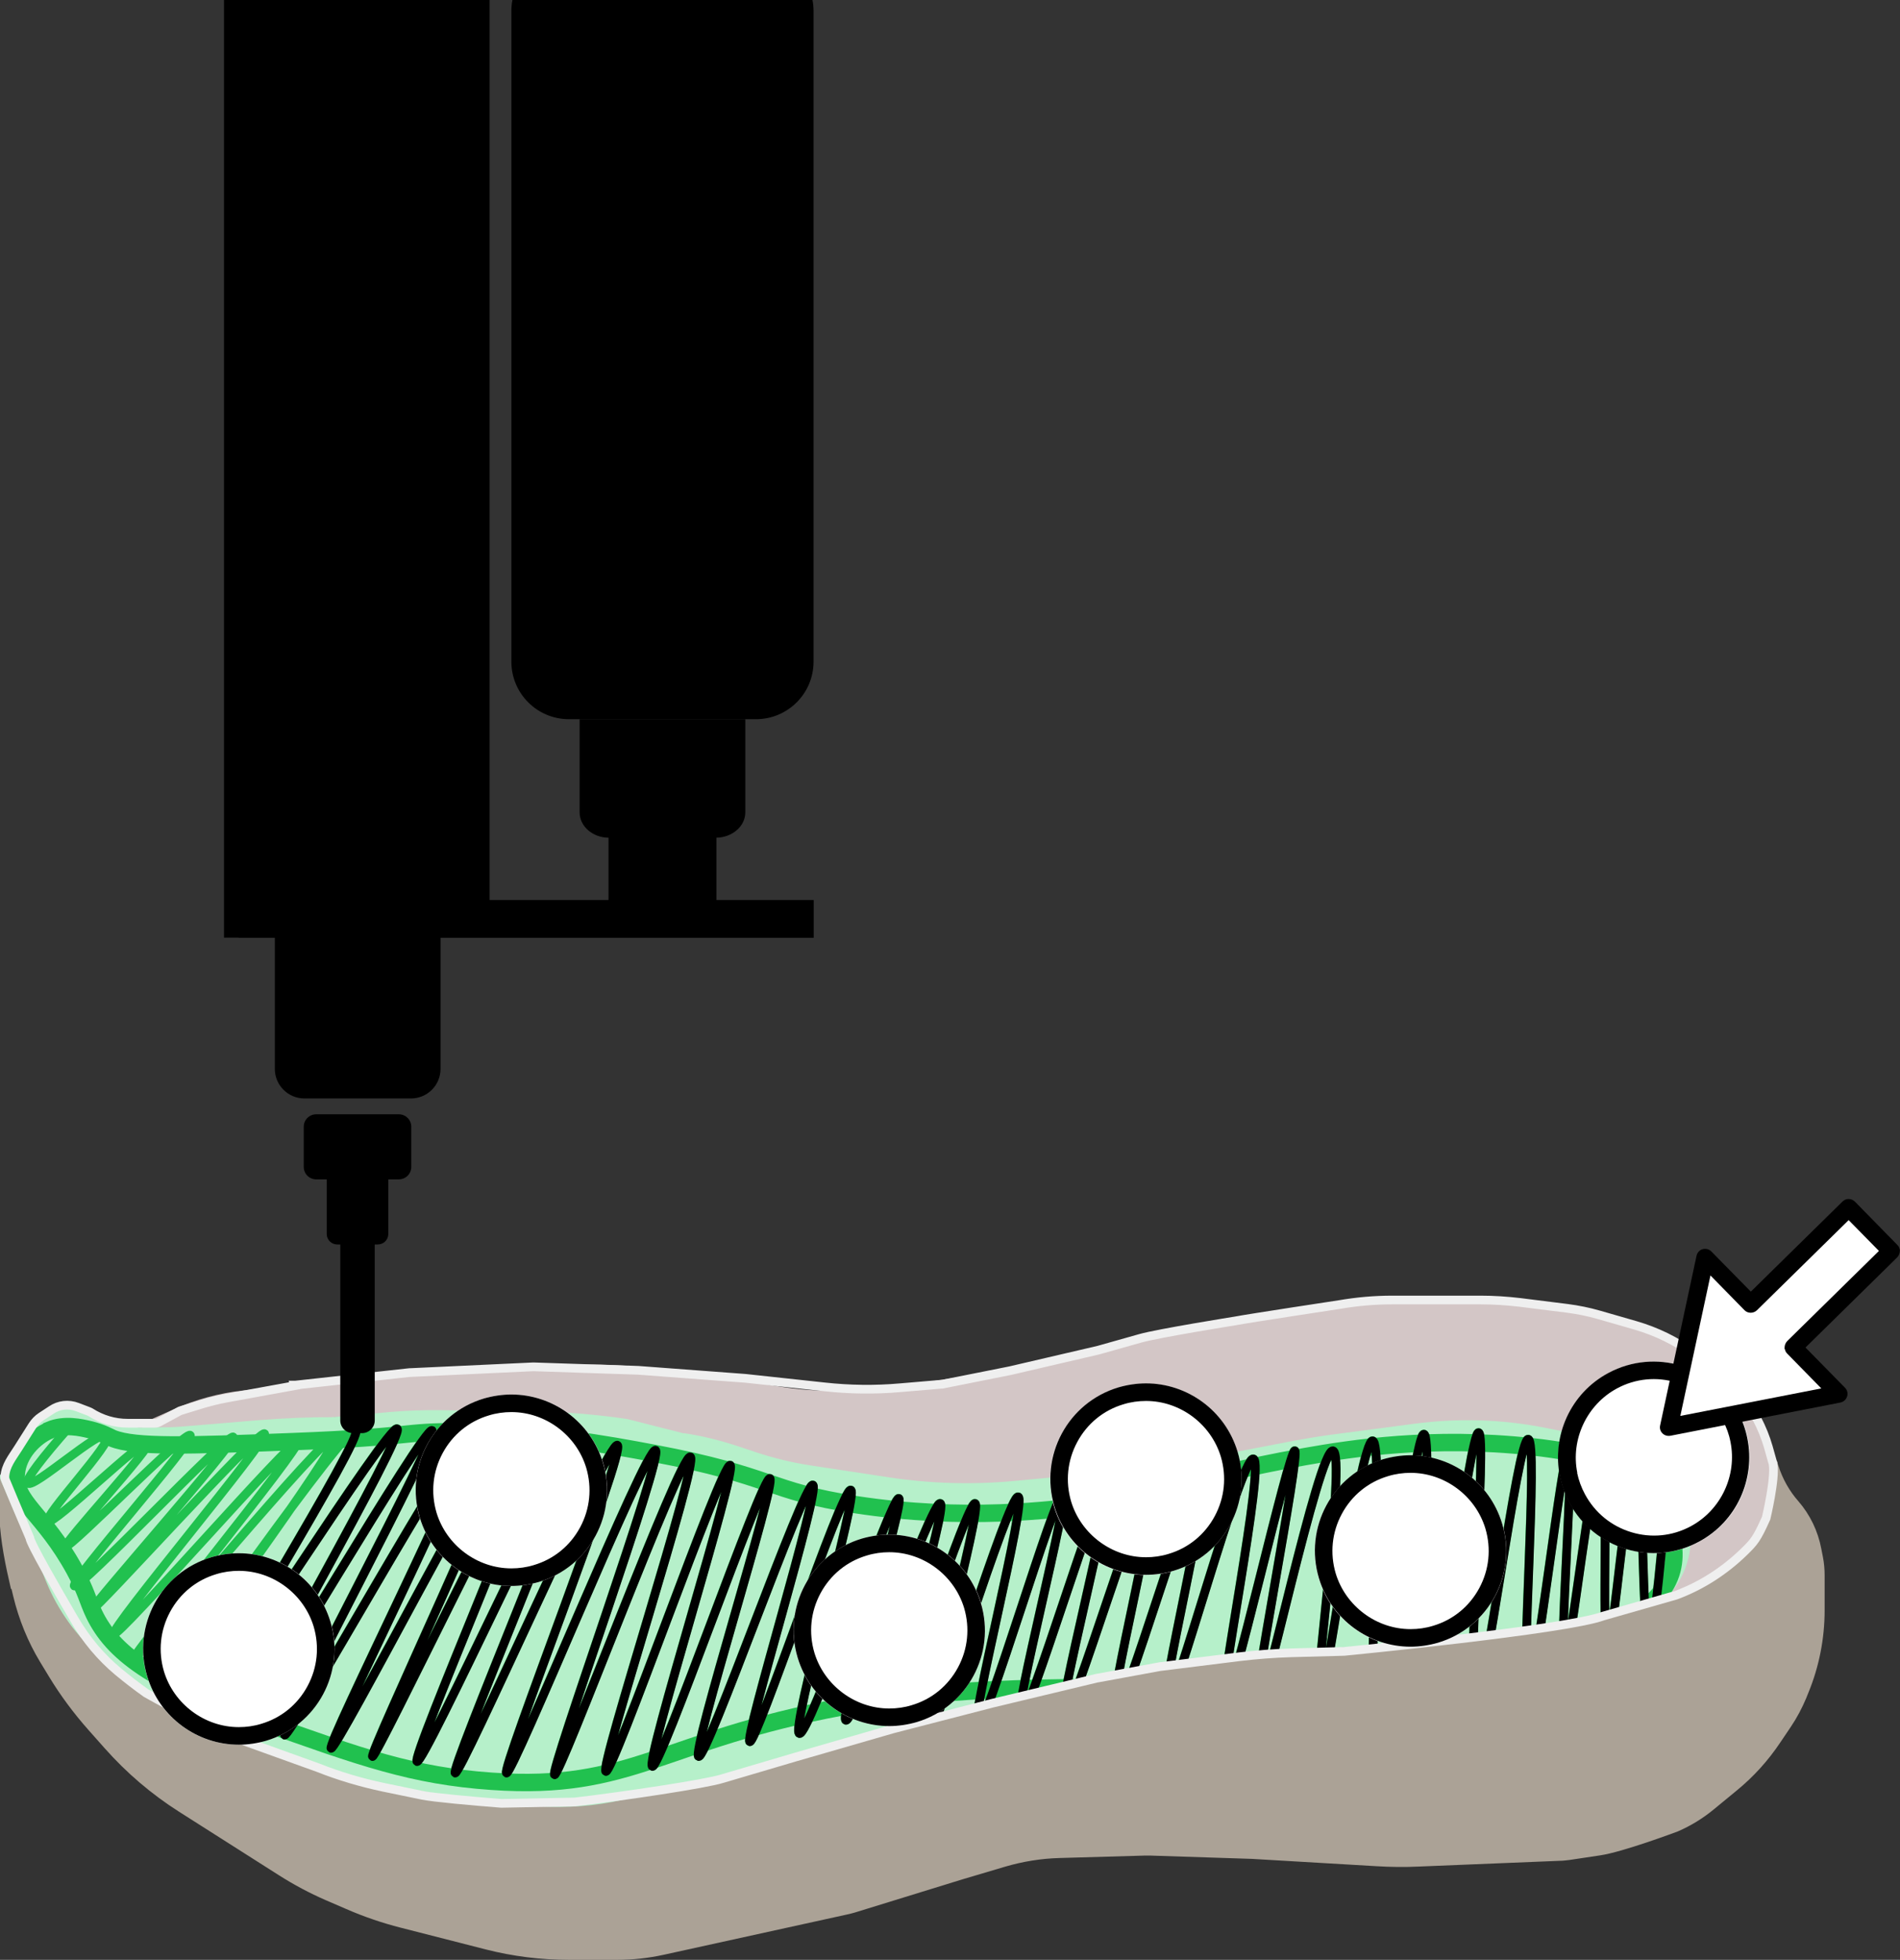 <?xml version="1.0" encoding="UTF-8"?>
<svg id="_圖層_2" data-name="圖層 2" xmlns="http://www.w3.org/2000/svg" viewBox="0 0 109.16 112.6">
  <rect x="0" y="0" width="109.16" height="112.6" fill="#333333" stroke="none"/>
  <defs>
    <style>
      .cls-1 {
        stroke: #efefef;
      }

      .cls-1, .cls-2, .cls-3 {
        stroke-width: .5px;
      }

      .cls-1, .cls-2, .cls-3, .cls-4 {
        fill: none;
      }

      .cls-1, .cls-4 {
        stroke-miterlimit: 10;
      }

      .cls-5 {
        fill: #aba296;
      }

      .cls-5, .cls-6, .cls-7, .cls-8, .cls-9 {
        stroke-width: 0px;
      }

      .cls-2 {
        stroke: #000;
      }

      .cls-2, .cls-3 {
        stroke-linecap: round;
        stroke-linejoin: round;
      }

      .cls-3, .cls-4 {
        stroke: #21c14f;
      }

      .cls-7 {
        fill: #d3c6c6;
      }

      .cls-8 {
        fill: #fff;
      }

      .cls-9 {
        fill: #b6f0ca;
      }
    </style>
  </defs>
  <g id="_選擇焊接加工方式" data-name="選擇焊接加工方式">
    <g>
      <g>
        <path class="cls-7" d="m7.68,81.97s2.26.44,5.94-.11c4.16-.63,9.29-.42,9.94-.36l5.15-.11,6.77.43c1.7.11,3.37.41,5,.91l3.5,1.08c.72.22,1.46.41,2.2.56l3.54.71c1.46.29,2.95.44,4.44.44h3.51c1.24,0,2.48-.1,3.71-.3l9.48-1.56,6.3-.79c1.06-.13,2.13-.21,3.2-.24l3.29-.08c2.18-.05,4.37.2,6.48.76,0,0,4.58,1,5.6,2.74h0c.78,1.07.63,2.59.63,2.59,0,.54-.1,1.08-.29,1.59l-.41,1.08c-.1.28-.24.54-.39.79l-1,1.59.77-.27c1.12-.39,2.17-1,3.07-1.79l1.47-1.28c.82-.72,1.51-1.58,2.04-2.55h0c.35-.65.54-1.38.54-2.13v-.47c0-1.13-.31-2.24-.9-3.2l-.39-.63c-.59-.96-1.34-1.79-2.22-2.47l-1.18-.92c-.1-.08-.21-.16-.32-.23l-.89-.57c-.94-.6-1.96-1.04-3.03-1.31l-1.39-.35c-2.11-.54-4.28-.81-6.46-.81h-1.42c-1.18,0-4.65-.03-5.83.1l-4.8.88-5.51.7c-1.46.19-2.92.47-4.34.85l-4.09,1.08c-.79.21-1.59.38-2.4.5l-4.4.69c-.45.07-.9.12-1.35.16l-2.3.18c-1.31.1-2.62.05-3.91-.15l-4.9-.77-2.54-.31c-2.05-.25-4.11-.29-6.16-.11l-2.62.23-7.41.36c-.45.02-.9.06-1.34.11l-6.09.68c-1.38.15-2.74.52-4.01,1.09l-2.26,1.01Z"/>
        <path class="cls-9" d="m39.31,82.36l-3.27-.83c-1.56-.24-3.72-.43-5.3-.43l-5.44-.08c-.94-.01-1.88.02-2.82.1l-3.35.3c-1.41,0-2.81.06-4.21.17l-4.32.36c-.47.04-.95.06-1.42.06h-1.02c-.49,0-.99-.08-1.46-.24l-1-.35-1.71-.59h-.95l-1.37,1.5c-.17.18-.32.38-.46.59l-1.22,1.85v1.08h0c0,1.1.25,2.18.72,3.17l.96,2c.4.82.92,1.58,1.55,2.23l1.42,1.46c.89.91,1.88,1.72,2.95,2.39l2.08,1.31c2.1,1.33,4.33,2.43,6.65,3.29l3.22,1.19c1.54.57,3.15.95,4.78,1.14l2.57.29c1.84.21,3.71.22,5.55.04l4.12-.41c1.3-.13,2.58-.38,3.84-.74l4.96-1.43,8.18-2.56,4.47-1.38,2.34-.66c1.48-.41,2.99-.68,4.52-.8l5.51-.42,4.66-.15c1.08-.03,2.15-.11,3.22-.24l8.33-.97c1.24-.14,2.48-.34,3.7-.58l1.81-.36c1.17-.23,2.27-.74,3.21-1.48h0c.85-.67,1.45-1.62,1.7-2.7h0c.25-1.08.12-2.22-.36-3.22h0c-.38-.79-.97-1.46-1.7-1.93l-.57-.37c-1.21-.78-2.56-1.32-3.96-1.6l-1.66-.33c-2.47-.49-5-.56-7.5-.23l-4.85.64c-.66.09-1.32.2-1.98.32l-6.82,1.31c-.95.18-1.9.32-2.86.41l-6.51.61c-2.37.22-4.75.15-7.1-.2l-4.6-.7c-1.04-.16-2.07-.41-3.07-.74l-1.05-.35c-1.02-.34-2.07-.6-3.13-.76Z"/>
        <path class="cls-4" d="m2.84,82.18c-.88.38-1.8,1.34-1.9,2.47-.15,1.65,1.56,2.29,3.33,5.52.7,1.28.76,1.78,1.14,2.57,1.05,2.17,3.27,3.92,9.61,6.18,5.74,2.05,8.71,3.11,13.22,3.42,8.07.57,9.78-2.35,20.17-4.28,6.55-1.22,12.08-1.16,23.12-1.05.48,0,10.11.11,19.22-2.85,1.87-.61,4.71-1.67,5.31-3.96.55-2.11-1.09-4.15-1.32-4.42-1.37-1.65-3.4-2.3-6.75-2.66-5.69-.62-10.32.09-13.03.57-7.46,1.33-7.03,2.07-12.18,2.76-2.31.31-7.38.95-13.6,0-5.04-.77-4.77-1.66-11.61-2.95-2.76-.52-6.4-1.19-11.13-1.24-3.37-.03-2.56.3-9.7.57-5.96.23-8.97.33-10.27-.19-.12-.05-.62-.34-1.35-.51-.44-.1-1.4-.34-2.27.03Z"/>
        <path class="cls-3" d="m3.98,81.99c-1.54,1.75-2.56,3.05-2.38,3.23.32.33,4.17-3.15,4.57-2.76.38.37-3.71,4.66-3.42,4.95.28.28,5.52-4.84,5.8-4.57.26.24-4.93,5.82-4.76,5.99.2.19,6.85-6.64,7.14-6.37.3.28-6.93,8.41-6.66,8.66.29.27,8.85-8.82,9.13-8.56.25.23-8.23,9.77-8.09,9.89.15.13,9.59-10.35,9.89-10.08.31.27-8.96,11.25-8.66,11.51.26.23,10.27-11.28,10.56-11.04.29.24-9.6,12.31-9.42,12.46.19.16,11.12-13.1,11.56-12.75.44.35-9.56,13.89-9.56,13.89,0,0,10.24-14.61,10.75-14.27.51.33-8.84,15.33-8.56,15.51.29.18,10.45-15.9,10.94-15.6.49.29-8.91,16.6-8.66,16.74.26.15,10.21-16.9,10.66-16.65.44.25-8.79,17.33-8.47,17.51.32.18,10.12-17.5,10.66-17.22.53.28-8.3,17.83-7.99,17.98.31.16,9.71-18.12,10.18-17.89.46.23-8.03,18.25-7.8,18.36.23.11,9.21-18.78,9.7-18.55.49.22-7.53,18.66-7.14,18.84.4.18,8.99-18.65,9.42-18.46.42.19-7.56,18.98-7.23,19.12.33.14,8.76-19.07,9.32-18.84.55.23-6.72,18.7-6.37,18.84.35.14,8.02-18.76,8.56-18.55.53.2-6.12,18.53-5.8,18.65.32.12,7.23-18.47,7.8-18.27.55.19-5.27,17.94-4.85,18.08.42.14,6.66-17.76,7.14-17.6.46.15-4.93,17.16-4.47,17.31.46.15,6.31-16.7,6.75-16.55.43.14-4.56,15.83-4.09,15.98.47.16,6.05-15.77,6.56-15.6.48.16-3.99,14.63-3.62,14.75.38.12,5.29-14.62,5.8-14.46.49.15-3.5,13.81-2.95,13.99.56.18,5.29-13.65,5.71-13.51.4.13-3.48,12.6-3.04,12.75.45.15,4.92-12.63,5.42-12.46.47.15-3.07,11.66-2.66,11.8.34.11,4.22-11.93,4.66-11.8.47.14-3.25,13.58-2.85,13.7.42.12,4.78-14.23,5.33-14.08.52.14-2.84,13.19-2.38,13.32.48.13,4.52-13.63,4.95-13.51.41.11-2.91,12.82-2.47,12.94.46.13,4.58-13.64,5.04-13.51.45.13-3.03,13.38-2.57,13.51.48.13,4.67-13.95,5.23-13.79.54.15-2.78,13.37-2.28,13.51.52.14,4.59-13.94,5.14-13.79.53.14-2.63,13.2-2.19,13.32.47.12,4.33-14.34,5.04-14.18.7.16-2.11,14.09-1.71,14.18.42.09,3.75-14.72,4.09-14.65.35.07-2.65,15.24-2.28,15.32.37.08,3.66-15.46,4.47-15.32.8.14-1.26,15.37-.95,15.41.32.04,2.5-16.06,3.23-15.98.7.07-.37,14.7.19,14.75.57.05,2.18-15.18,2.76-15.13.57.05-.45,15.07.19,15.13.65.06,2.43-15.27,2.95-15.22.52.05-.76,15.26-.19,15.32.57.06,2.42-15,3.04-14.94.6.06-.47,14.13,0,14.18.46.04,1.95-13.57,2.32-13.53.35.03-.58,11.88-.23,11.92.35.03,1.56-11.55,2.09-11.51.5.04,0,10.63.38,10.66.37.02,1.1-9.92,1.62-9.89.5.02.33,9.4.76,9.42.24,0,.58-2.94.98-7.85"/>
        <path class="cls-2" d="m20.44,82.18c.51.33-8.84,15.33-8.56,15.51.29.18,10.45-15.9,10.94-15.6.49.29-8.91,16.6-8.66,16.74.26.15,10.21-16.9,10.66-16.65.44.25-8.79,17.33-8.47,17.51.32.18,10.12-17.5,10.66-17.22.53.28-8.3,17.83-7.99,17.98.31.16,9.71-18.12,10.18-17.89.46.23-8.03,18.25-7.8,18.36.23.11,9.21-18.78,9.7-18.55.49.22-7.53,18.66-7.14,18.84.4.18,8.99-18.65,9.42-18.46.42.19-7.56,18.98-7.23,19.12.33.14,8.76-19.07,9.32-18.84.55.23-6.72,18.7-6.37,18.84.35.14,8.02-18.76,8.56-18.55.53.2-6.12,18.53-5.8,18.65.32.12,7.23-18.47,7.8-18.27.55.19-5.27,17.94-4.85,18.08.42.14,6.66-17.76,7.14-17.6.46.15-4.93,17.16-4.47,17.31.46.15,6.31-16.7,6.75-16.55.43.14-4.56,15.83-4.09,15.98.47.16,6.05-15.77,6.56-15.6.48.16-3.99,14.63-3.62,14.75.38.12,5.29-14.62,5.8-14.46.49.15-3.5,13.81-2.95,13.99.56.18,5.29-13.65,5.71-13.51.4.13-3.48,12.6-3.04,12.75.45.15,4.92-12.63,5.42-12.46.47.15-3.07,11.66-2.66,11.8.34.11,4.22-11.93,4.66-11.8.47.14-3.25,13.58-2.85,13.7.42.12,4.78-14.23,5.33-14.08.52.14-2.84,13.19-2.38,13.32.48.13,4.52-13.63,4.95-13.51.41.11-2.91,12.82-2.47,12.94.46.13,4.58-13.64,5.04-13.51.45.13-3.03,13.38-2.57,13.51.48.13,4.67-13.95,5.23-13.79.54.15-2.78,13.37-2.28,13.51.52.14,4.59-13.94,5.14-13.79.53.14-2.63,13.2-2.19,13.32.47.12,4.33-14.34,5.04-14.18.7.16-2.11,14.09-1.71,14.18.42.09,3.75-14.72,4.09-14.65.35.07-2.65,15.24-2.28,15.32.37.08,3.66-15.46,4.47-15.32.8.14-1.26,15.37-.95,15.41.32.04,2.5-16.06,3.23-15.98.7.07-.37,14.7.19,14.75.57.05,2.18-15.18,2.76-15.13.57.05-.45,15.07.19,15.13.65.06,2.43-15.27,2.95-15.22.52.05-.76,15.26-.19,15.32.57.06,2.42-15,3.04-14.94.6.06-.47,14.13,0,14.18.46.04,1.95-13.57,2.32-13.53.35.03-.58,11.88-.23,11.92.35.03,1.56-11.55,2.09-11.51.5.04,0,10.63.38,10.66.37.02,1.1-9.92,1.62-9.89.5.02.33,9.4.76,9.42.24,0,.58-2.94.98-7.85"/>
        <path class="cls-5" d="m.66,91.29l.1.42c.32,1.33.84,2.61,1.54,3.77l.51.84c.66,1.09,1.42,2.11,2.26,3.06l.95,1.07c1.25,1.41,2.68,2.63,4.25,3.63l5.77,3.67c.85.54,1.75,1.02,2.67,1.42l1.18.51c1.01.44,2.06.8,3.12,1.07l4.89,1.25c1.56.4,3.17.6,4.78.6h2.8c.89,0,1.78-.1,2.65-.29l10.56-2.32c.14-.03.29-.07.43-.11l6.16-1.9,2.46-.73c1.02-.3,2.07-.47,3.13-.5l4.9-.14c.11,0,.22,0,.33,0l5.83.19,7.14.42c.82.05,1.64.06,2.47.02l8.09-.33c.19,0,.37-.03.56-.05l1.73-.26c1.32-.19,4.48-1.38,4.48-1.38.74-.32,1.44-.75,2.07-1.27l1.3-1.07c.97-.79,1.82-1.73,2.52-2.78l.6-.89c.35-.52.64-1.07.88-1.64l.12-.3c.62-1.5.94-3.12.94-4.75v-2c0-.36-.03-.72-.1-1.07l-.09-.46c-.19-1.02-.65-1.97-1.32-2.74h0c-.51-.58-.9-1.27-1.14-2.02l-.11-.34-.36,1.52c-.2.87-.26,2.27-.82,2.95l-1.2,1.27c-.48.58-1.39.98-2.04,1.32l-1.58.52c-1.25.65-2.59,1.11-3.96,1.38l-4.45.87c-1.04.2-14.98,1.29-14.98,1.29l-6.14.66c-.79.09-1.58.22-2.36.39l-7.71,1.76c-.11.02-.21.05-.32.08l-7.55,2.22-6.43,1.83c-.09.03-.19.05-.28.07l-6.09,1.38c-1.61.37-3.27.49-4.91.37l-2.67-.19c-.18-.01-.36-.03-.53-.07l-5.79-1.01c-.85-.15-1.68-.36-2.5-.63l-5.05-1.7c-.89-.3-1.75-.67-2.58-1.1l-2.22-1.17c-.92-.49-1.79-1.07-2.6-1.74l-1.14-.95c-1.39-1.16-2.48-2.67-3.17-4.37l-.31-.76c-.05-.12-.1-.24-.16-.36l-1.06-2.19-1.14-2.66v2.34c.06,1.36.35,2.76.66,4.08Z"/>
        <path class="cls-1" d="m16.94,79.61l-3.84.7c-.56.1-1.11.24-1.66.41l-1.04.32s-.05.02-.08.03l-1.2.65c-.06.03-.13.05-.2.05h-1.59c-.75,0-1.49-.22-2.13-.63h0s-.05-.03-.08-.04l-.68-.26c-.5-.19-1.05-.13-1.49.17l-.58.38c-.2.13-.37.31-.5.51l-.83,1.31c-.34.54-.72.99-.76,1.62,0,.08.01.15.04.22l.5,1.2.89,2.1c.04.35,1.55,2.96,2.56,4.69.67,1.15,1.52,2.17,2.53,3.01.52.43,1.05.84,1.6,1.23,0,0,0,0,0,0,.09.05,3.26,1.84,4.9,2.49l4.97,1.79c1.21.48,2.46.85,3.73,1.12l2.28.47c.64.13,2.87.33,4.52.46l4.23-.08c2.92-.35,7.48-1.03,8.47-1.34l4.2-1.24,5.61-1.62,5.73-1.48,6.01-1.44h.02s3.59-.66,3.59-.66h.02s4.49-.56,4.49-.56c1-.12,2.01-.2,3.02-.23l2.98-.08s.02,0,.04,0c0,0,12.78-1.24,14.89-2.03l4.19-1.2c1.46-.54,2.79-1.4,3.92-2.5h0c.57-.56.72-.72,1.26-1.93,0,0,.54-2.25.4-3.11,0-.03,0-.05-.02-.07l-.25-.89c-.16-.56-.38-1.1-.65-1.62h0c-.28-.53-.63-1.01-1.05-1.43l-1.5-1.51s-.03-.03-.05-.04l-1.04-.76c-1.01-.74-2.14-1.29-3.34-1.64l-2.12-.61c-.59-.17-1.19-.29-1.8-.37l-2.71-.34c-.76-.09-1.52-.14-2.28-.14h-5.08c-1.01,0-2.02.09-3.01.26,0,0-5.27.8-5.99.94,0,0-4.44.71-5.46,1l-2.41.68-5.07,1.18-3.91.78s-.03,0-.05,0l-2.35.2c-1.46.13-2.92.11-4.37-.05l-4.54-.49-6.15-.46-6.01-.2h-.03s-7.07.33-7.07.33h-.03s-6.57.72-6.57.72h-.03Z"/>
      </g>
      <g>
        <path class="cls-6" d="m22.92,64.02h-4.75c-.4,0-.72.32-.72.72v2.3c0,.4.32.72.72.72h.6v3.13c0,.34.27.61.61.61h.17v10.11c0,.4.33.73.73.73h.52c.4,0,.73-.33.73-.73v-10.11h.17c.34,0,.61-.27.61-.61v-3.13h.6c.4,0,.72-.32.72-.72v-2.3c0-.4-.32-.72-.72-.72Z"/>
        <path class="cls-6" d="m17.49,63.11h6.12c.94,0,1.7-.76,1.7-1.7v-10.12c0-.93-.74-1.68-1.66-1.7v-5.6c0-.58-.47-1.05-1.05-1.05h-4.1c-.58,0-1.05.47-1.05,1.05v5.6c-.92.02-1.66.77-1.66,1.7v10.12c0,.94.76,1.7,1.7,1.7Z"/>
        <rect class="cls-6" x="12.87" y="0" width="15.26" height="53.87"/>
        <rect class="cls-6" x="13.72" y="51.71" width="33.03" height="2.17"/>
        <path class="cls-6" d="m29.44,0c-.04.2-.06.41-.06.63v37.39c0,1.82,1.48,3.3,3.3,3.3h10.76c1.82,0,3.3-1.48,3.3-3.3V.63c0-.22-.02-.42-.06-.63h-17.25Z"/>
        <path class="cls-6" d="m33.3,41.32v5.35c0,.8.74,1.45,1.66,1.46v4.83c0,.5.47.9,1.05.9h4.1c.58,0,1.05-.4,1.05-.9v-4.83c.92-.02,1.66-.66,1.66-1.46v-5.35h-9.53Z"/>
      </g>
      <g>
        <circle class="cls-8" cx="95.03" cy="83.73" r="5.5"/>
        <path class="cls-6" d="m90.62,84.62h0c-.39-1.92.55-3.92,2.28-4.85,1.06-.57,2.27-.69,3.42-.34,1.15.35,2.09,1.12,2.66,2.18.21.39.36.8.44,1.23.39,1.93-.55,3.92-2.28,4.85-1.06.57-2.27.69-3.42.34-1.15-.35-2.09-1.12-2.66-2.18-.21-.39-.36-.8-.45-1.23m-.99.2c.1.51.28,1.02.54,1.51,1.43,2.68,4.77,3.68,7.44,2.25,2.19-1.17,3.26-3.62,2.79-5.94-.1-.51-.28-1.02-.54-1.51-1.43-2.68-4.77-3.68-7.44-2.25-2.19,1.17-3.26,3.62-2.79,5.94h0Z"/>
      </g>
      <g>
        <circle class="cls-8" cx="81.04" cy="89.12" r="5.5"/>
        <path class="cls-6" d="m81.04,84.62h0c1.96,0,3.73,1.32,4.3,3.2.34,1.15.22,2.36-.35,3.42-.57,1.06-1.51,1.83-2.66,2.17-.42.13-.86.19-1.29.19-1.96,0-3.73-1.32-4.3-3.2-.34-1.15-.22-2.36.35-3.42.57-1.06,1.51-1.83,2.66-2.17.42-.13.86-.19,1.29-.19m0-1.01c-.52,0-1.06.08-1.58.23-2.91.87-4.56,3.94-3.68,6.85.72,2.38,2.9,3.92,5.26,3.92.52,0,1.06-.08,1.58-.23,2.91-.87,4.56-3.94,3.68-6.85-.72-2.38-2.9-3.92-5.26-3.92h0Z"/>
      </g>
      <g>
        <circle class="cls-8" cx="65.83" cy="84.99" r="5.5"/>
        <path class="cls-6" d="m65.84,80.49h0c1.96,0,3.73,1.32,4.3,3.2.34,1.15.22,2.36-.35,3.42-.57,1.06-1.51,1.83-2.66,2.17-.42.13-.86.19-1.29.19-1.96,0-3.73-1.32-4.3-3.2-.34-1.15-.22-2.36.35-3.42.57-1.06,1.51-1.83,2.66-2.17.42-.13.86-.19,1.29-.19m0-1.01c-.52,0-1.06.08-1.58.23-2.91.87-4.56,3.94-3.68,6.85.72,2.38,2.9,3.92,5.26,3.92.52,0,1.06-.08,1.58-.23,2.91-.87,4.56-3.94,3.68-6.85-.72-2.38-2.9-3.92-5.26-3.92h0Z"/>
      </g>
      <g>
        <circle class="cls-8" cx="51.09" cy="93.67" r="5.5"/>
        <path class="cls-6" d="m51.09,89.18h0c1.96,0,3.73,1.32,4.3,3.2.34,1.15.22,2.36-.35,3.42-.57,1.06-1.51,1.83-2.66,2.17-.42.13-.86.19-1.29.19-1.96,0-3.73-1.32-4.3-3.2-.34-1.15-.22-2.36.35-3.42.57-1.06,1.51-1.83,2.66-2.17.42-.13.86-.19,1.29-.19m0-1.01c-.52,0-1.06.08-1.58.23-2.91.87-4.56,3.94-3.68,6.85.72,2.38,2.9,3.92,5.26,3.92.52,0,1.06-.08,1.58-.23,2.91-.87,4.56-3.94,3.68-6.85-.72-2.38-2.9-3.92-5.26-3.92h0Z"/>
      </g>
      <g>
        <circle class="cls-8" cx="29.38" cy="85.62" r="5.5"/>
        <path class="cls-6" d="m29.38,81.13h0c1.96,0,3.73,1.32,4.3,3.2.34,1.15.22,2.36-.35,3.42-.57,1.06-1.51,1.83-2.66,2.17-.42.13-.86.19-1.29.19-1.96,0-3.73-1.32-4.3-3.2-.34-1.15-.22-2.36.35-3.42.57-1.06,1.51-1.83,2.66-2.17.42-.13.86-.19,1.29-.19m0-1.01c-.52,0-1.06.08-1.58.23-2.91.87-4.56,3.94-3.68,6.85.72,2.38,2.9,3.92,5.26,3.92.52,0,1.06-.08,1.58-.23,2.91-.87,4.56-3.94,3.68-6.85-.72-2.38-2.9-3.92-5.26-3.92h0Z"/>
      </g>
      <g>
        <circle class="cls-8" cx="13.72" cy="94.74" r="5.5"/>
        <path class="cls-6" d="m13.72,90.25h0c1.96,0,3.73,1.32,4.3,3.2.34,1.15.22,2.36-.35,3.42-.57,1.06-1.51,1.83-2.66,2.17-.42.13-.86.19-1.29.19-1.96,0-3.73-1.32-4.3-3.2-.34-1.15-.22-2.36.35-3.42.57-1.06,1.51-1.83,2.66-2.17.42-.13.86-.19,1.29-.19m0-1.01c-.52,0-1.06.08-1.58.23-2.91.87-4.56,3.94-3.68,6.85.72,2.38,2.9,3.92,5.26,3.92.52,0,1.06-.08,1.58-.23,2.91-.87,4.56-3.94,3.68-6.85-.72-2.38-2.9-3.92-5.26-3.92h0Z"/>
      </g>
      <g>
        <polygon class="cls-8" points="95.87 81.99 105.64 80.08 103.02 77.41 108.65 71.88 107.43 70.63 106.21 69.39 100.57 74.92 97.95 72.25 95.87 81.99"/>
        <path class="cls-6" d="m109.15,71.78s.01.07,0,.1c0,.13-.06.26-.15.36l-5.27,5.18,2.27,2.31c.13.13.18.33.12.5-.05.18-.2.31-.38.35l-9.77,1.91c-.17.03-.34-.02-.46-.14-.12-.12-.17-.29-.13-.46l2.09-9.74c.04-.18.17-.33.35-.38.18-.05.37,0,.5.13l2.27,2.31,5.27-5.18c.1-.09.22-.15.36-.14.13,0,.26.06.35.15l2.44,2.49c.07.07.12.16.13.25Zm-6.62,5.73s-.01-.07,0-.1c0-.13.06-.26.15-.36l5.27-5.18-1.74-1.77-5.27,5.18c-.2.19-.52.19-.71,0l-1.96-2-1.73,8.07,8.1-1.58-1.96-2c-.07-.07-.12-.16-.13-.25Z"/>
      </g>
    </g>
  </g>
</svg>